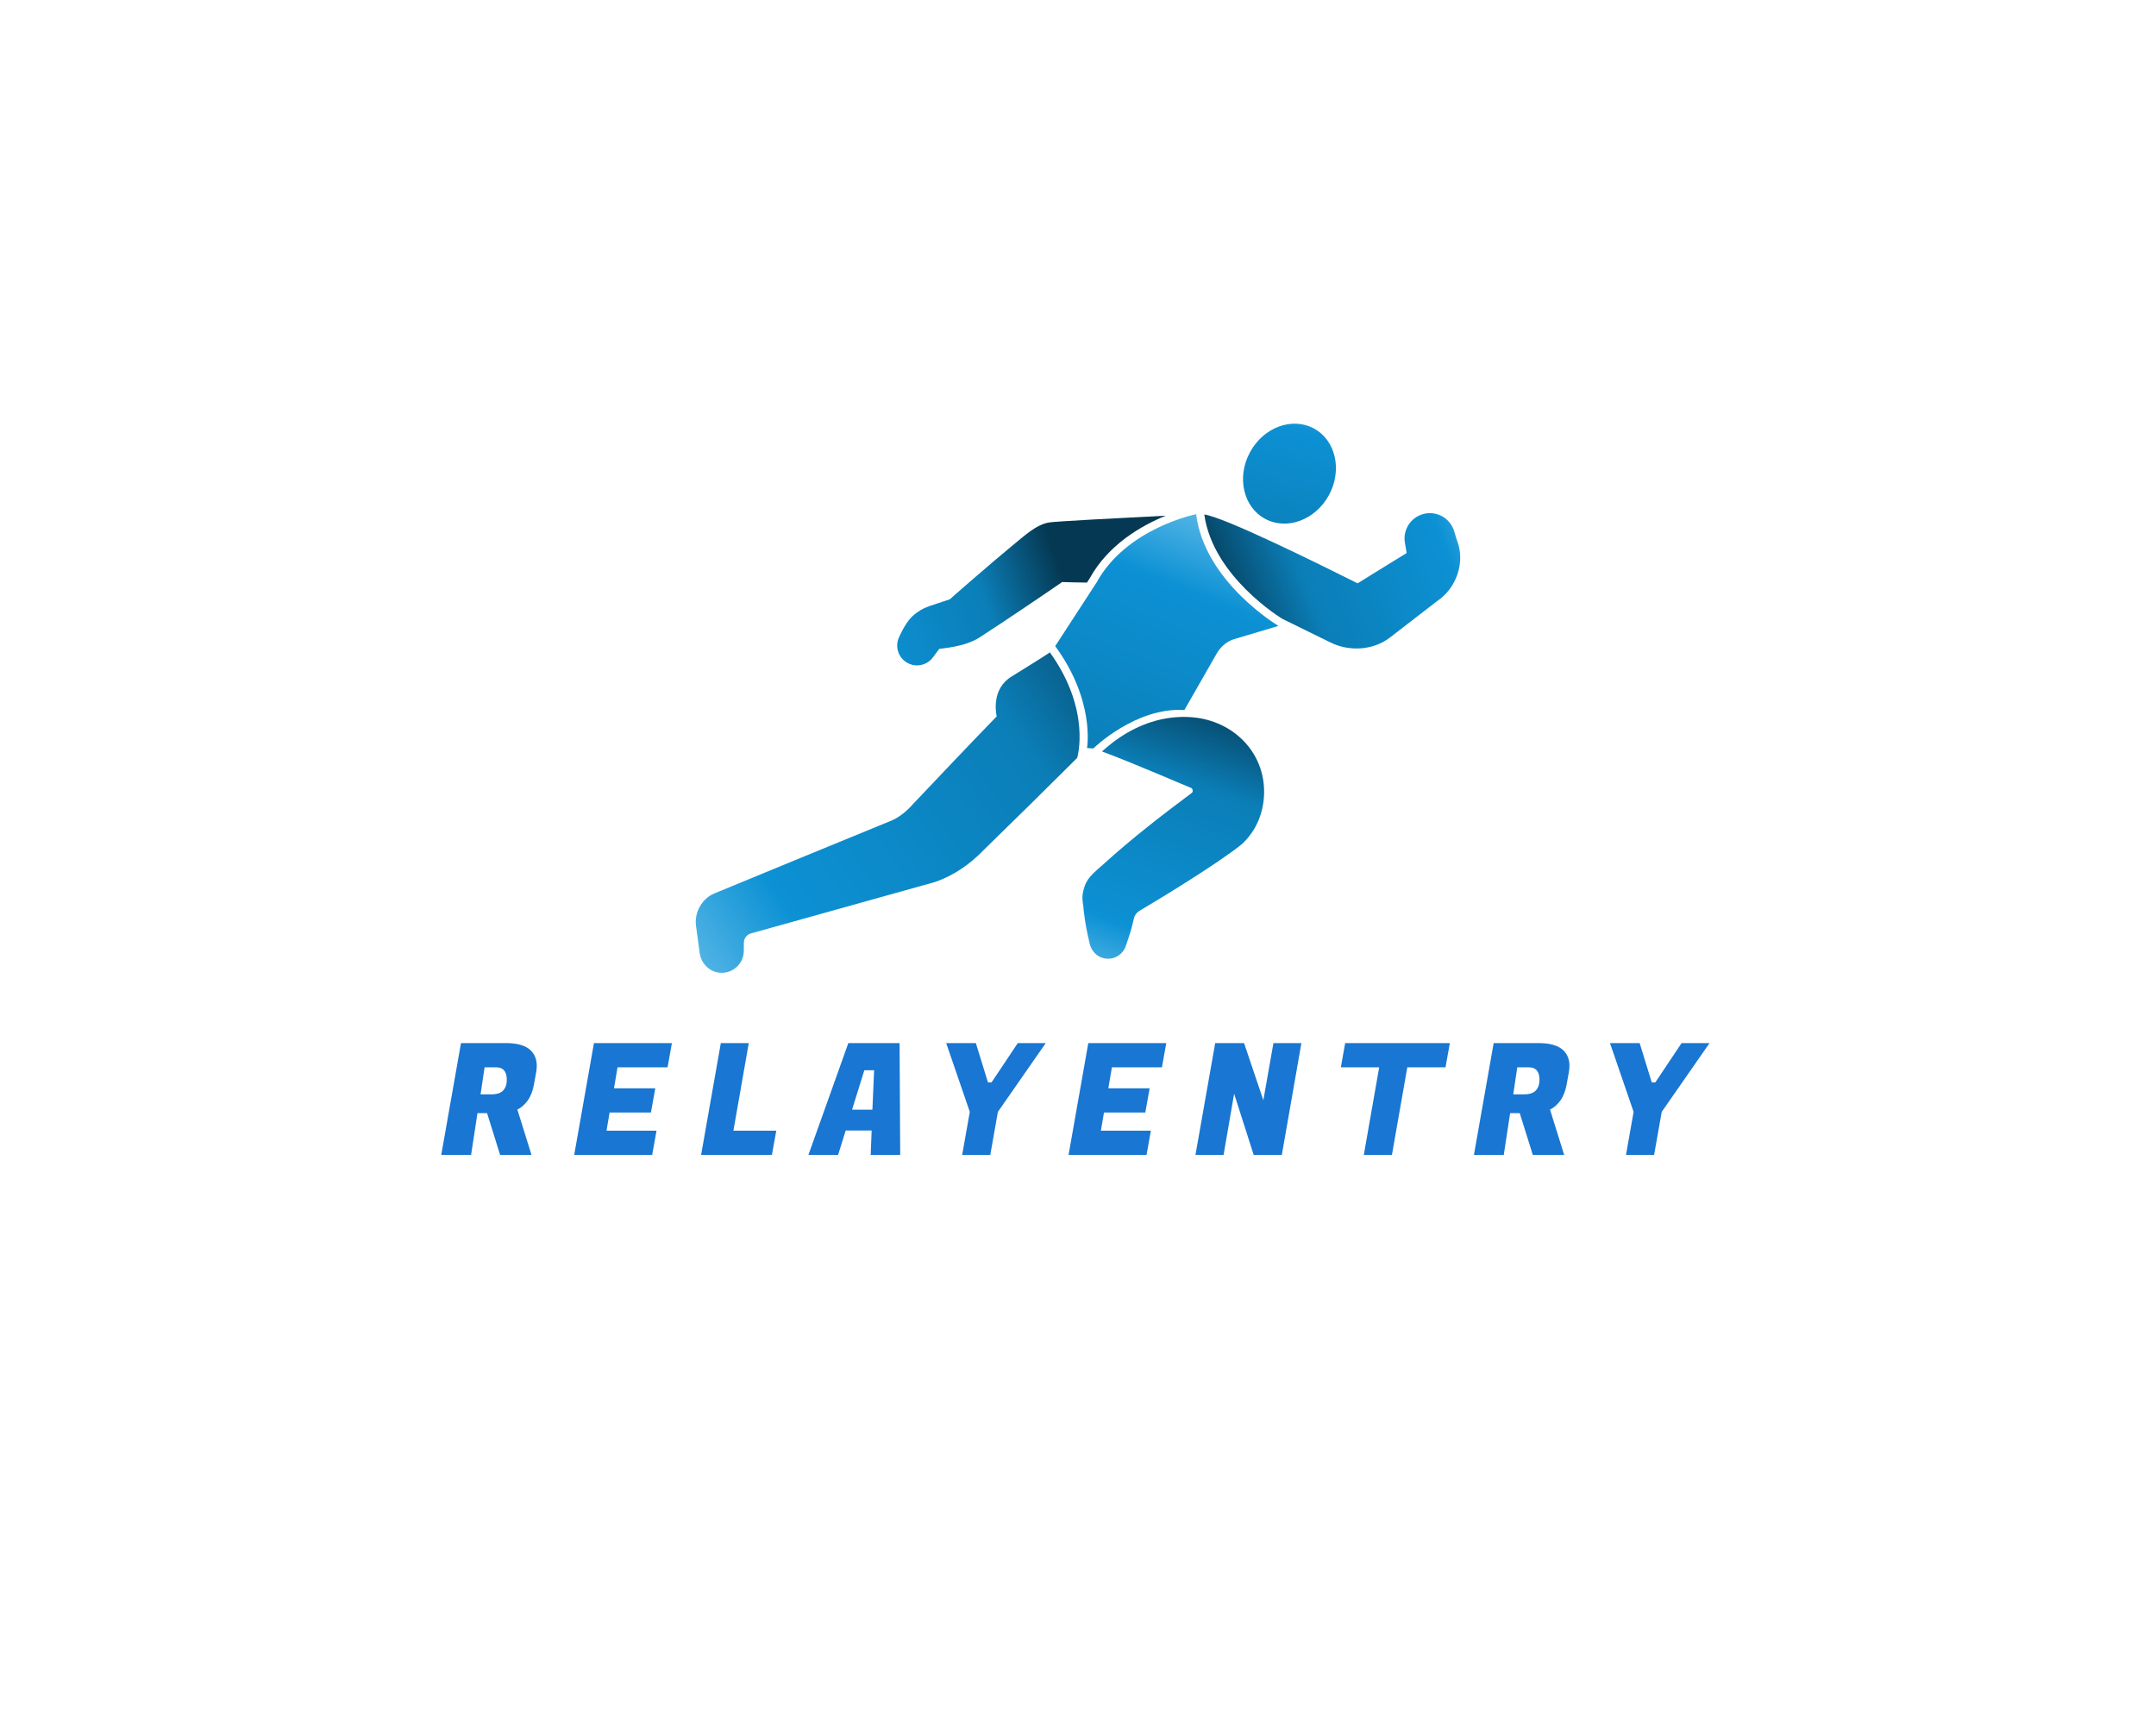 <?xml version="1.0" encoding="UTF-8" standalone="no" ?>
<!DOCTYPE svg PUBLIC "-//W3C//DTD SVG 1.1//EN" "http://www.w3.org/Graphics/SVG/1.1/DTD/svg11.dtd">
<svg xmlns="http://www.w3.org/2000/svg" xmlns:xlink="http://www.w3.org/1999/xlink" version="1.1" width="1280" height="1024" viewBox="0 0 1280 1024" xml:space="preserve">
<desc>Created with Fabric.js 5.3.0</desc>
<defs>
</defs>
<g transform="matrix(1 0 0 1 640 512)" id="background-logo"  >
<rect style="stroke: none; stroke-width: 0; stroke-dasharray: none; stroke-linecap: butt; stroke-dashoffset: 0; stroke-linejoin: miter; stroke-miterlimit: 4; fill: rgb(255,255,255); fill-opacity: 0; fill-rule: nonzero; opacity: 1;"  paint-order="stroke"  x="-640" y="-512" rx="0" ry="0" width="1280" height="1024" />
</g>
<g transform="matrix(1.921 0 0 1.921 640 414.482)" id="logo-logo"  >
<g style=""  paint-order="stroke"   >
		<g transform="matrix(0.444 0 0 0.444 65.359 -69.4)"  >
<linearGradient id="SVGID_1_592846" gradientUnits="userSpaceOnUse" gradientTransform="matrix(1 0 0 1 0 0)"  x1="523.045" y1="91.81" x2="468.312" y2="308.005">
<stop offset="0%" style="stop-color:rgb(168,223,250);stop-opacity: 1"/>
<stop offset="32.943%" style="stop-color:rgb(12,145,212);stop-opacity: 1"/>
<stop offset="73.165%" style="stop-color:rgb(11,126,183);stop-opacity: 1"/>
<stop offset="99.525%" style="stop-color:rgb(5,56,82);stop-opacity: 1"/>
</linearGradient>
<path style="stroke: none; stroke-width: 1; stroke-dasharray: none; stroke-linecap: butt; stroke-dashoffset: 0; stroke-linejoin: miter; stroke-miterlimit: 4; fill: url(#SVGID_1_592846); fill-rule: nonzero; opacity: 1;"  paint-order="stroke"  transform=" translate(-497.269, -193.626)" d="M 480.278 225.065 C 495.471 233.275 515.394 225.856 524.778 208.493 C 534.161 191.129 529.452 170.397 514.259 162.187 C 499.066 153.976 479.143 161.396 469.759 178.759 C 460.376 196.122 465.085 216.854 480.278 225.065 z" stroke-linecap="round" />
</g>
		<g transform="matrix(0.444 0 0 0.444 78.58 -36.282)"  >
<linearGradient id="SVGID_2_592847" gradientUnits="userSpaceOnUse" gradientTransform="matrix(1 0 0 1 0 0)"  x1="676.024" y1="198.351" x2="443.409" y2="288.661">
<stop offset="0%" style="stop-color:rgb(168,223,250);stop-opacity: 1"/>
<stop offset="32.943%" style="stop-color:rgb(12,145,212);stop-opacity: 1"/>
<stop offset="73.165%" style="stop-color:rgb(11,126,183);stop-opacity: 1"/>
<stop offset="99.525%" style="stop-color:rgb(5,56,82);stop-opacity: 1"/>
</linearGradient>
<path style="stroke: none; stroke-width: 1; stroke-dasharray: none; stroke-linecap: butt; stroke-dashoffset: 0; stroke-linejoin: miter; stroke-miterlimit: 4; fill: url(#SVGID_2_592847); fill-rule: nonzero; opacity: 1;"  paint-order="stroke"  transform=" translate(-527.058, -268.248)" d="M 613.991 240.432 C 613.701 239.708 612.901 237.051 611.932 233.783 C 609.237 224.696 599.832 219.356 590.648 221.701 C 581.765 223.969 576.099 232.662 577.609 241.705 C 577.609 241.705 578.632 247.789 578.845 248.912 C 578.637 249.038 553.547 264.443 544.713 269.997 C 544.579 269.93 544.344 269.812 544.344 269.812 C 517.496 256.388 451.412 223.678 437.985 222.113 C 444.014 265.51 491.818 294.419 492.305 294.708 C 492.305 294.708 525.432 310.972 525.433 310.972 C 538.528 317.642 555.334 316.758 567.08 307.826 L 600.132 282.296 C 613.45 273.394 619.756 255.438 613.991 240.432 z" stroke-linecap="round" />
</g>
		<g transform="matrix(0.444 0 0 0.444 29.443 43.139)"  >
<linearGradient id="SVGID_3_592848" gradientUnits="userSpaceOnUse" gradientTransform="matrix(1 0 0 1 0 0)"  x1="357.767" y1="592.622" x2="446.252" y2="339.482">
<stop offset="0%" style="stop-color:rgb(168,223,250);stop-opacity: 1"/>
<stop offset="32.943%" style="stop-color:rgb(12,145,212);stop-opacity: 1"/>
<stop offset="73.165%" style="stop-color:rgb(11,126,183);stop-opacity: 1"/>
<stop offset="99.525%" style="stop-color:rgb(5,56,82);stop-opacity: 1"/>
</linearGradient>
<path style="stroke: none; stroke-width: 1; stroke-dasharray: none; stroke-linecap: butt; stroke-dashoffset: 0; stroke-linejoin: miter; stroke-miterlimit: 4; fill: url(#SVGID_3_592848); fill-rule: nonzero; opacity: 1;"  paint-order="stroke"  transform=" translate(-416.341, -447.202)" d="M 426.016 363.08 C 394.027 362.133 372.564 381.992 366.697 387.087 C 388.494 395.11 428.07 412.343 428.829 412.503 C 429.939 412.974 430.359 415.304 429.142 416.011 C 408.493 431.402 387.632 447.53 368.434 464.936 C 363.438 469.599 357.074 473.905 354.757 480.597 C 351.796 489.201 353.642 491.085 353.977 497.64 C 355.144 507.557 356.384 513.354 358.194 521.005 C 359.287 525.627 362.67 529.499 367.231 530.823 C 374.161 532.837 381.079 528.956 383.279 522.505 C 385.483 516.04 387.263 511.063 388.898 503.446 C 389.391 501.147 390.836 499.171 392.865 497.981 C 406.224 490.151 449.115 463.997 464.253 451.439 C 474.262 442.174 479.155 429.577 479.554 416.799 C 480.479 387.178 456.938 363.995 426.016 363.08 z" stroke-linecap="round" />
</g>
		<g transform="matrix(0.444 0 0 0.444 -14.379 -33.277)"  >
<linearGradient id="SVGID_4_592849" gradientUnits="userSpaceOnUse" gradientTransform="matrix(1 0 0 1 0 0)"  x1="136.009" y1="329.576" x2="338.521" y2="258.423">
<stop offset="0%" style="stop-color:rgb(168,223,250);stop-opacity: 1"/>
<stop offset="32.943%" style="stop-color:rgb(12,145,212);stop-opacity: 1"/>
<stop offset="73.165%" style="stop-color:rgb(11,126,183);stop-opacity: 1"/>
<stop offset="99.525%" style="stop-color:rgb(5,56,82);stop-opacity: 1"/>
</linearGradient>
<path style="stroke: none; stroke-width: 1; stroke-dasharray: none; stroke-linecap: butt; stroke-dashoffset: 0; stroke-linejoin: miter; stroke-miterlimit: 4; fill: url(#SVGID_4_592849); fill-rule: nonzero; opacity: 1;"  paint-order="stroke"  transform=" translate(-317.6, -275.019)" d="M 411.075 222.925 C 381.808 224.385 332.307 226.984 329.691 227.669 C 320.442 229.238 311.796 237.766 304.724 243.386 C 289.923 255.507 260.816 280.965 260.809 281.088 C 259.658 281.502 257.091 282.292 255.859 282.742 C 250.442 284.697 243.459 286.299 238.76 289.725 C 232.324 293.689 228.609 300.574 225.392 307.551 C 222.452 313.927 224.782 321.496 230.792 325.127 C 236.865 328.799 244.746 327.248 248.987 321.558 C 250.195 319.939 253.571 315.306 253.517 315.606 C 254.127 315.342 270.906 314.475 281.375 307.72 C 298.626 296.591 327.576 276.959 338.959 269.101 C 344.316 269.3 350.135 269.416 356.215 269.481 L 358.096 266.589 C 371.038 243.053 394.092 229.841 411.075 222.925 z" stroke-linecap="round" />
</g>
		<g transform="matrix(0.444 0 0 0.444 -58.821 35.345)"  >
<linearGradient id="SVGID_5_592850" gradientUnits="userSpaceOnUse" gradientTransform="matrix(1 0 0 1 0 0)"  x1="11.975" y1="587.108" x2="423.841" y2="308.882">
<stop offset="0%" style="stop-color:rgb(168,223,250);stop-opacity: 1"/>
<stop offset="32.943%" style="stop-color:rgb(12,145,212);stop-opacity: 1"/>
<stop offset="73.165%" style="stop-color:rgb(11,126,183);stop-opacity: 1"/>
<stop offset="99.525%" style="stop-color:rgb(5,56,82);stop-opacity: 1"/>
</linearGradient>
<path style="stroke: none; stroke-width: 1; stroke-dasharray: none; stroke-linecap: butt; stroke-dashoffset: 0; stroke-linejoin: miter; stroke-miterlimit: 4; fill: url(#SVGID_5_592850); fill-rule: nonzero; opacity: 1;"  paint-order="stroke"  transform=" translate(-217.463, -429.641)" d="M 330.38 318.123 C 329.264 319.137 303.645 334.974 303.643 334.975 C 289.694 343.518 292.779 360.113 293.353 362.668 C 273.915 382.706 254.685 403.036 235.475 423.288 C 230.936 428.435 225.541 433.136 219.047 435.634 C 219.035 435.638 104.531 482.608 96.708 485.936 C 87.921 489.673 82.611 499.629 84.126 508.956 L 86.596 527.314 C 87.624 534.954 93.947 541.04 101.654 541.157 C 110.29 541.289 117.249 534.393 117.31 525.893 C 117.323 524.007 117.337 522.076 117.349 520.19 C 117.368 517.17 119.375 514.535 122.283 513.72 C 146.365 506.967 250.526 477.917 250.526 477.917 C 263.352 473.488 274.857 465.515 284.241 455.736 C 306.028 434.49 327.809 413.092 349.356 391.58 C 349.356 391.58 359.469 358.688 330.38 318.123 z" stroke-linecap="round" />
</g>
		<g transform="matrix(0.444 0 0 0.444 27.425 -20.666)"  >
<linearGradient id="SVGID_6_592851" gradientUnits="userSpaceOnUse" gradientTransform="matrix(1 0 0 1 0 0)"  x1="466.774" y1="167.861" x2="338.835" y2="490.786">
<stop offset="0%" style="stop-color:rgb(168,223,250);stop-opacity: 1"/>
<stop offset="32.943%" style="stop-color:rgb(12,145,212);stop-opacity: 1"/>
<stop offset="73.165%" style="stop-color:rgb(11,126,183);stop-opacity: 1"/>
<stop offset="99.525%" style="stop-color:rgb(5,56,82);stop-opacity: 1"/>
</linearGradient>
<path style="stroke: none; stroke-width: 1; stroke-dasharray: none; stroke-linecap: butt; stroke-dashoffset: 0; stroke-linejoin: miter; stroke-miterlimit: 4; fill: url(#SVGID_6_592851); fill-rule: nonzero; opacity: 1;"  paint-order="stroke"  transform=" translate(-411.794, -303.435)" d="M 432.26 221.915 C 432.259 221.915 383.747 231.439 362.896 269.533 L 334.155 313.717 C 362.155 351.93 356.312 384.642 356.312 384.642 C 356.312 384.642 360.668 384.955 360.668 384.956 L 360.668 384.955 C 360.668 384.955 390.19 356.011 424.063 358.212 L 424.064 358.212 L 446.572 318.879 C 447.284 317.634 448.095 316.475 448.991 315.412 C 451.676 312.226 455.124 309.914 458.977 308.767 L 488.128 300.089 C 488.581 299.954 488.992 299.716 489.433 299.55 L 489.433 299.549 C 489.433 299.549 438.166 269.185 432.26 221.915 z" stroke-linecap="round" />
</g>
</g>
</g>
<g transform="matrix(1.921 0 0 1.921 644.219 652.395)" id="text-logo"  >
<g style=""  paint-order="stroke"   >
		<g transform="matrix(1 0 0 1 0 0)" id="text-logo-path-0"  >
<filter id="SVGID_592845" y="-20%" height="140%" x="-20.765%" width="141.531%" >
	<feGaussianBlur in="SourceAlpha" stdDeviation="0"></feGaussianBlur>
	<feOffset dx="-3" dy="0" result="oBlur" ></feOffset>
	<feFlood flood-color="rgb(8,146,200)" flood-opacity="1"/>
	<feComposite in2="oBlur" operator="in" />
	<feMerge>
		<feMergeNode></feMergeNode>
		<feMergeNode in="SourceGraphic"></feMergeNode>
	</feMerge>
</filter>
<path style="stroke: none; stroke-width: 0; stroke-dasharray: none; stroke-linecap: butt; stroke-dashoffset: 0; stroke-linejoin: miter; stroke-miterlimit: 4; fill: rgb(25,118,210); fill-rule: nonzero; opacity: 1;filter: url(#SVGID_592845);"  paint-order="stroke"  transform=" translate(-196.895, 17.28)" d="M 7.01 -34.56 L 20.93 -34.56 Q 26.4 -34.56 28.7 -32.16 L 28.7 -32.16 Q 30.43 -30.34 30.43 -27.55 L 30.43 -27.55 Q 30.43 -26.59 30.24 -25.54 L 30.24 -25.54 L 29.57 -21.79 Q 28.99 -18.67 27.58 -16.75 Q 26.16 -14.83 24.43 -14.02 L 24.43 -14.02 L 28.8 0 L 19.1 0 L 15.07 -12.91 L 12.1 -12.91 L 10.13 0 L 0.91 0 L 7.01 -34.56 Z M 17.9 -27.07 L 17.9 -27.07 L 14.3 -27.07 L 13.06 -18.72 L 16.42 -18.72 Q 18.96 -18.72 20.06 -19.94 Q 21.17 -21.17 21.17 -23.18 L 21.17 -23.18 Q 21.17 -27.07 17.9 -27.07 Z M 67.44 -7.49 L 66.1 0 L 42 0 L 48.1 -34.56 L 72.19 -34.56 L 70.85 -27.07 L 55.39 -27.07 L 54.29 -20.59 L 67.06 -20.59 L 65.71 -13.1 L 52.94 -13.1 L 51.98 -7.49 L 67.44 -7.49 Z M 104.45 -7.49 L 103.1 0 L 81.22 0 L 87.31 -34.56 L 95.95 -34.56 L 91.2 -7.49 L 104.45 -7.49 Z M 142.75 0 L 133.63 0 L 133.92 -7.54 L 125.9 -7.54 L 123.55 0 L 114.38 0 L 126.72 -34.56 L 142.56 -34.56 L 142.75 0 Z M 134.69 -26.16 L 131.66 -26.16 L 127.87 -13.97 L 134.16 -13.97 L 134.69 -26.16 Z M 169.87 -22.42 L 170.98 -22.42 L 179.09 -34.56 L 187.73 -34.56 L 172.94 -13.3 L 170.59 0 L 161.9 0 L 164.26 -13.3 L 156.96 -34.56 L 166.13 -34.56 L 169.87 -22.42 Z M 220.22 -7.49 L 218.88 0 L 194.78 0 L 200.88 -34.56 L 224.98 -34.56 L 223.63 -27.07 L 208.18 -27.07 L 207.07 -20.59 L 219.84 -20.59 L 218.5 -13.1 L 205.73 -13.1 L 204.77 -7.49 L 220.22 -7.49 Z M 258.1 -34.56 L 266.74 -34.56 L 260.69 0 L 252 0 L 245.95 -18.91 L 242.69 0 L 234 0 L 240.1 -34.56 L 249.02 -34.56 L 254.98 -16.9 L 258.1 -34.56 Z M 312.62 -34.56 L 311.28 -27.07 L 299.47 -27.07 L 294.72 0 L 286.03 0 L 290.78 -27.07 L 278.93 -27.07 L 280.27 -34.56 L 312.62 -34.56 Z M 326.16 -34.56 L 340.08 -34.56 Q 345.55 -34.56 347.86 -32.16 L 347.86 -32.16 Q 349.58 -30.34 349.58 -27.55 L 349.58 -27.55 Q 349.58 -26.59 349.39 -25.54 L 349.39 -25.54 L 348.72 -21.79 Q 348.14 -18.67 346.73 -16.75 Q 345.31 -14.83 343.58 -14.02 L 343.58 -14.02 L 347.95 0 L 338.26 0 L 334.22 -12.91 L 331.25 -12.91 L 329.28 0 L 320.06 0 L 326.16 -34.56 Z M 337.06 -27.07 L 337.06 -27.07 L 333.46 -27.07 L 332.21 -18.72 L 335.57 -18.72 Q 338.11 -18.72 339.22 -19.94 Q 340.32 -21.17 340.32 -23.18 L 340.32 -23.18 Q 340.32 -27.07 337.06 -27.07 Z M 375.02 -22.42 L 376.13 -22.42 L 384.24 -34.56 L 392.88 -34.56 L 378.1 -13.3 L 375.74 0 L 367.06 0 L 369.41 -13.3 L 362.11 -34.56 L 371.28 -34.56 L 375.02 -22.42 Z" stroke-linecap="round" />
</g>
</g>
</g>
</svg>